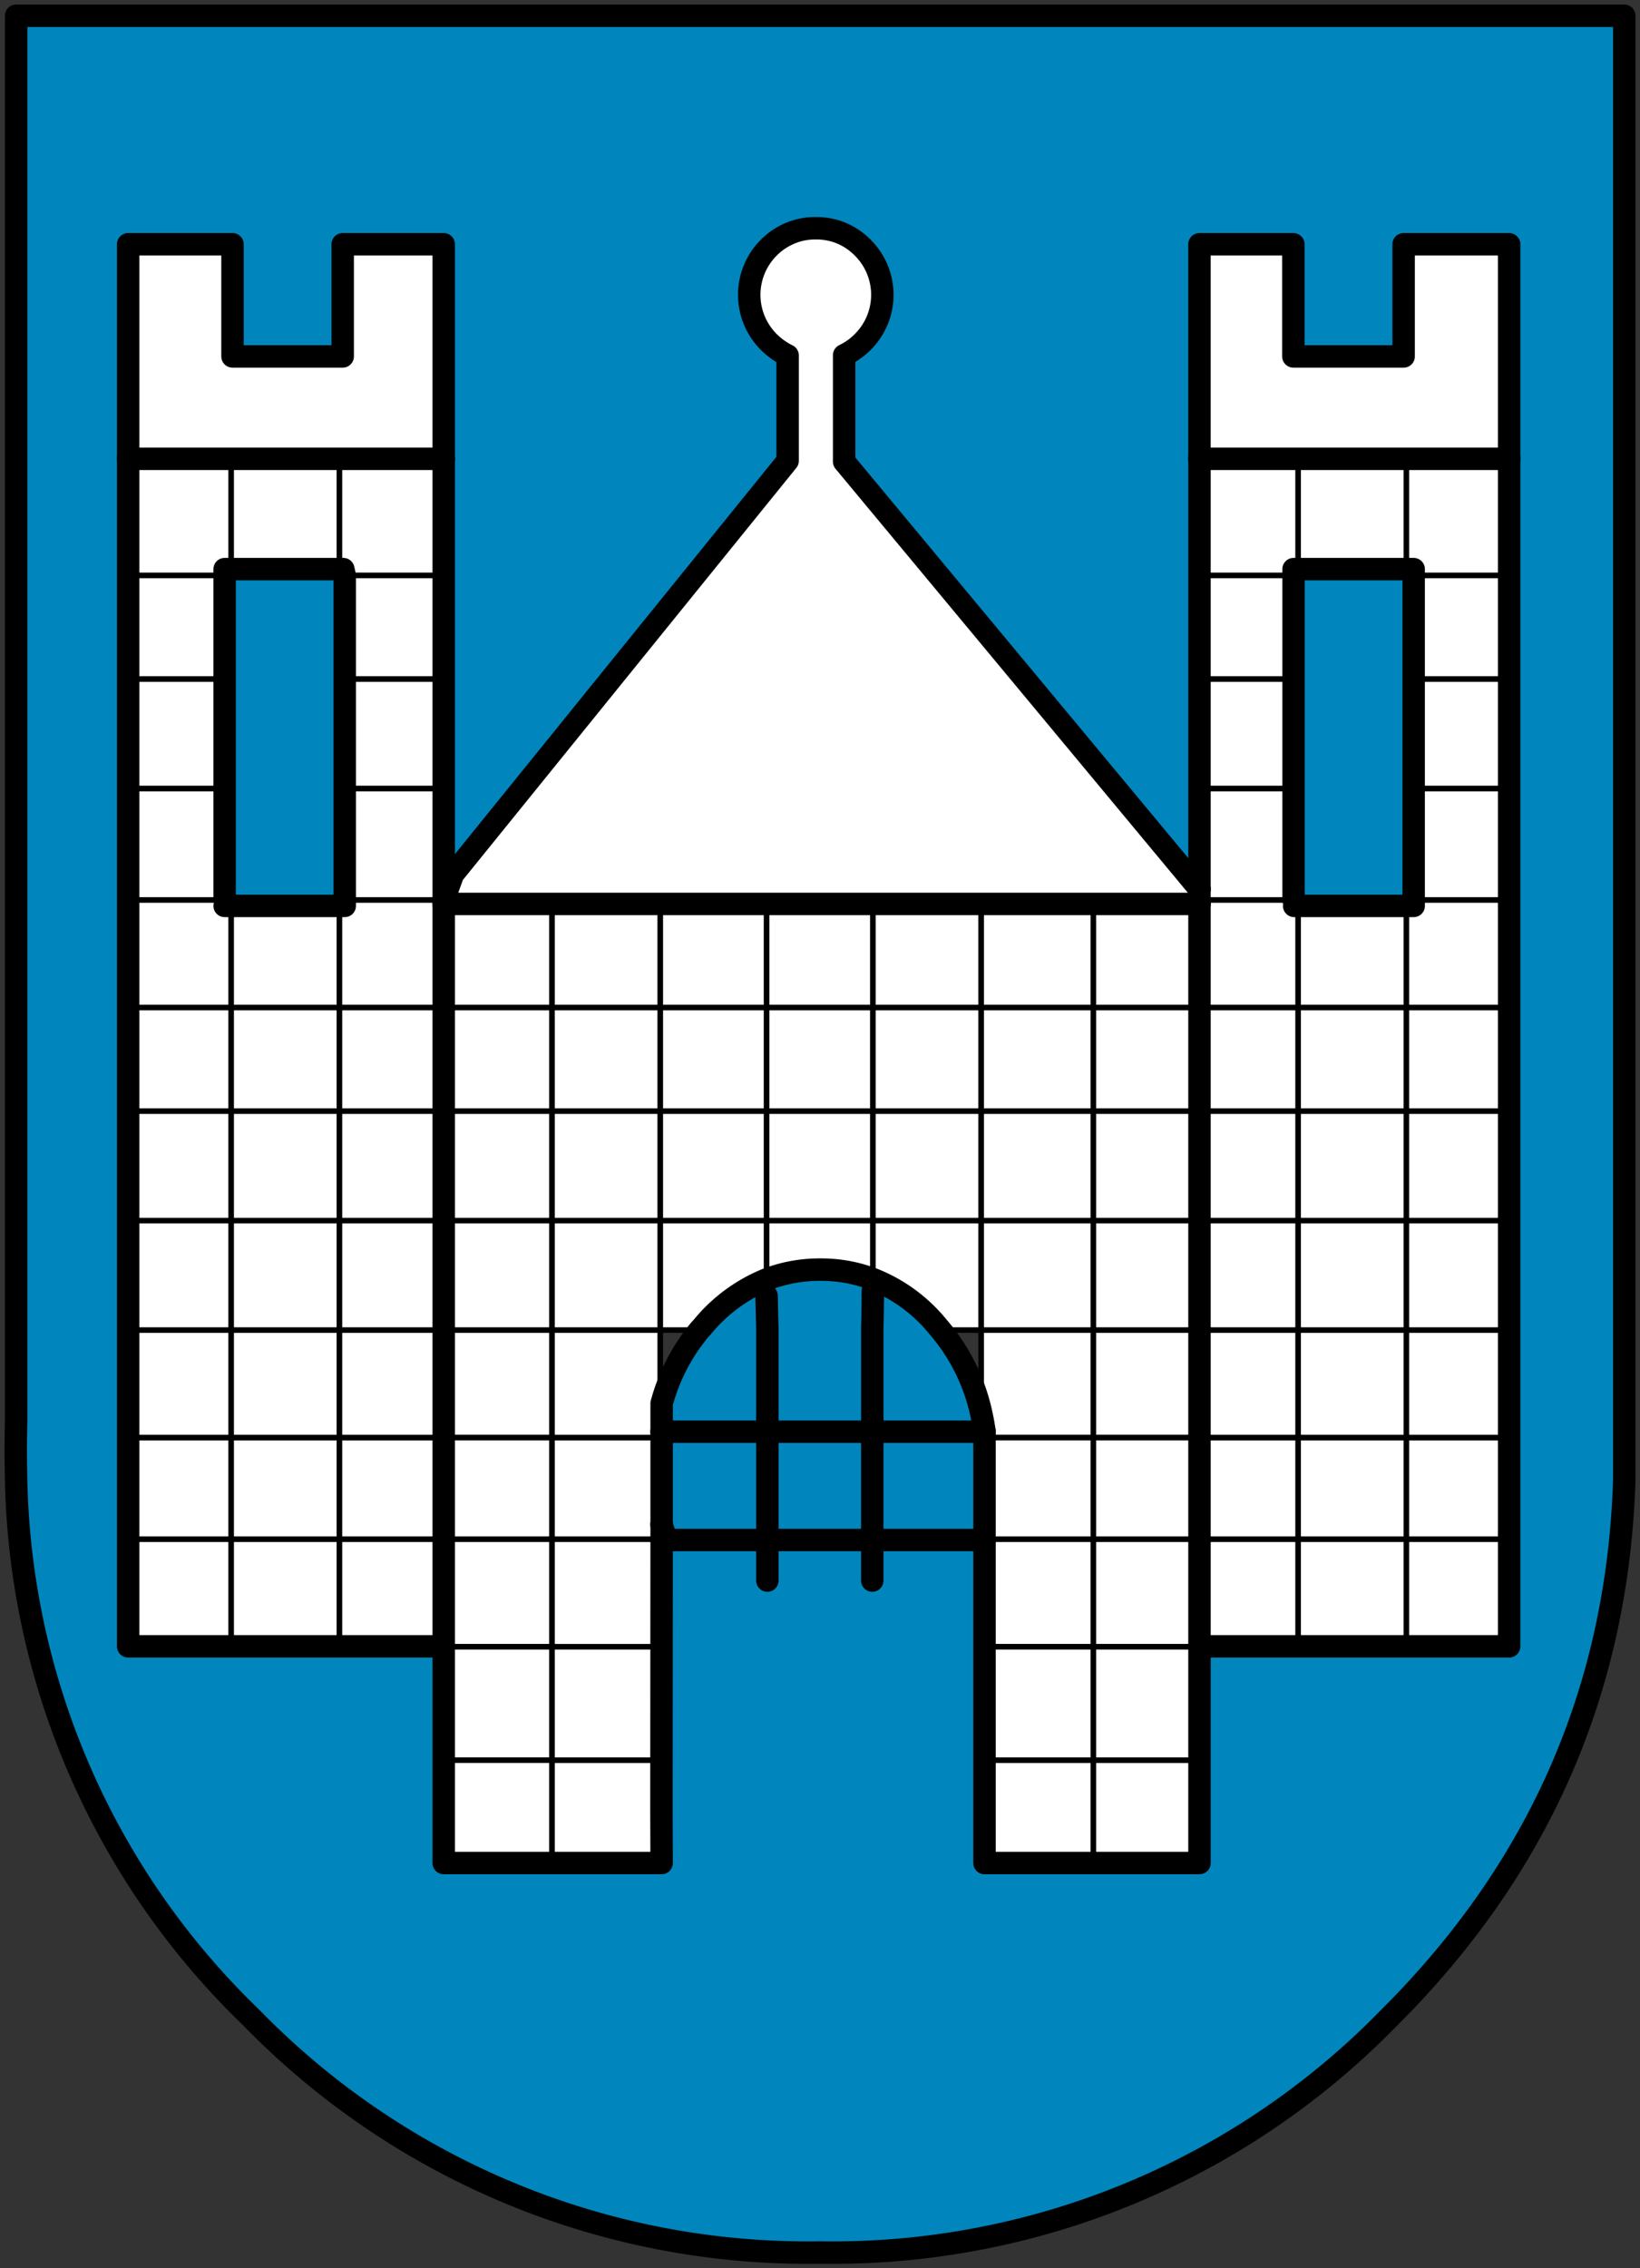 <svg xmlns="http://www.w3.org/2000/svg" xmlns:xlink="http://www.w3.org/1999/xlink" width="116.865" height="161.575" viewBox="0 0 116.865 161.575"><rect x="0" y="0" width="116.865" height="161.575" fill="#333333" stroke="none"/><defs><clipPath id="a"><rect width="116.865" height="161.575" fill="none"/></clipPath></defs><g clip-path="url(#a)"><path d="M85.908,125.382V117.3h21.505v-.03h.126V17.4h-7.52V25.39H92.164V17.4H85.475v45.94L60.151,32.881V25.306a4.784,4.784,0,0,0,1.333-.954,4.739,4.739,0,0,0,0-6.706,4.842,4.842,0,0,0-1.333-.953,4.63,4.63,0,0,0-2.018-.436,4.537,4.537,0,0,0-2.007.436,4.736,4.736,0,0,0-1.348.953,4.739,4.739,0,0,0,0,6.706,4.94,4.94,0,0,0,1.348.966v7.507L32.276,62.283l-.656,1.826V17.4h-7.2V25.39H16.568V17.4H9.133v99.877h.3v.03H31.482v8.08h.139V132.7H47.147l-.014-3.714.014-19.291h22.77v22.893h.24v.112H85.476v-7.322Zm29.835-23.933v3.83c-.011.646-.042,1.291-.081,1.924Q114.4,128.392,98.983,143.73a55.331,55.331,0,0,1-40.528,16.722A55.321,55.321,0,0,1,17.916,143.73,54.731,54.731,0,0,1,1.15,105.5V1.123H115.743Z" fill="#0086bd"/></g><path d="M85.908,32.53h-.435V17.4h6.691V25.39h7.857V17.4h7.519V32.684h-.126V32.53H85.908Z" fill="#fff"/><path d="M107.414,109.642v7.632h-7.2v-7.632Z" fill="#fff"/><rect width="7.197" height="7.239" transform="translate(100.217 102.403)" fill="#fff"/><rect width="7.197" height="7.66" transform="translate(100.217 94.744)" fill="#fff"/><rect width="7.197" height="7.797" transform="translate(100.217 86.946)" fill="#fff"/><rect width="7.197" height="7.801" transform="translate(100.217 79.146)" fill="#fff"/><rect width="7.197" height="7.379" transform="translate(100.217 71.768)" fill="#fff"/><path d="M107.414,64.108v7.66h-7.2V64.529h.52v-.421Z" fill="#fff"/><rect width="6.678" height="7.939" transform="translate(100.737 56.169)" fill="#fff"/><rect width="6.678" height="7.8" transform="translate(100.737 48.368)" fill="#fff"/><rect width="6.678" height="7.378" transform="translate(100.737 40.99)" fill="#fff"/><path d="M100.737,40.989h-.24V40.54h-.28V32.684h7.2v8.3Z" fill="#fff"/><path d="M100.5,56.168v7.94H92.221V40.989H100.5V56.168Z" fill="#0086bd"/><rect width="7.715" height="7.631" transform="translate(92.502 109.642)" fill="#fff"/><rect width="7.715" height="7.239" transform="translate(92.502 102.403)" fill="#fff"/><rect width="7.715" height="7.66" transform="translate(92.502 94.744)" fill="#fff"/><rect width="7.715" height="7.797" transform="translate(92.502 86.946)" fill="#fff"/><rect width="7.715" height="7.801" transform="translate(92.502 79.146)" fill="#fff"/><rect width="7.715" height="7.379" transform="translate(92.502 71.768)" fill="#fff"/><rect width="7.715" height="7.238" transform="translate(92.502 64.529)" fill="#fff"/><rect width="7.715" height="7.856" transform="translate(92.502 32.684)" fill="#fff"/><path d="M92.5,109.642v7.632H85.909v-7.632Z" fill="#fff"/><rect width="6.594" height="7.239" transform="translate(85.908 102.403)" fill="#fff"/><rect width="6.594" height="7.66" transform="translate(85.908 94.744)" fill="#fff"/><rect width="6.594" height="7.797" transform="translate(85.908 86.946)" fill="#fff"/><rect width="6.594" height="7.801" transform="translate(85.908 79.146)" fill="#fff"/><rect width="6.594" height="7.379" transform="translate(85.908 71.768)" fill="#fff"/><path d="M92.5,64.529v7.239H85.909v-7.66h6.312v.421Z" fill="#fff"/><path d="M92.5,32.684V40.54h-.323v.449h-6.27V32.684H92.5Z" fill="#fff"/><rect width="6.271" height="7.939" transform="translate(85.908 56.169)" fill="#fff"/><rect width="6.271" height="7.8" transform="translate(85.908 48.368)" fill="#fff"/><rect width="6.271" height="7.378" transform="translate(85.908 40.99)" fill="#fff"/><rect width="7.563" height="7.323" transform="translate(77.91 125.382)" fill="#fff"/><rect width="7.563" height="8.08" transform="translate(77.91 117.302)" fill="#fff"/><path d="M85.474,117.273v.029H77.91v-7.66h7.564Z" fill="#fff"/><rect width="7.563" height="7.239" transform="translate(77.91 102.403)" fill="#fff"/><rect width="7.563" height="7.66" transform="translate(77.91 94.744)" fill="#fff"/><rect width="7.563" height="7.797" transform="translate(77.91 86.946)" fill="#fff"/><rect width="7.563" height="7.801" transform="translate(77.91 79.146)" fill="#fff"/><rect width="7.563" height="7.379" transform="translate(77.91 71.768)" fill="#fff"/><rect width="7.563" height="7.378" transform="translate(77.91 64.389)" fill="#fff"/><g clip-path="url(#a)"><path d="M85.474,63.336v.771H31.62l.659-1.824L56.126,32.824V25.319a5.032,5.032,0,0,1-1.348-.965,4.744,4.744,0,0,1,0-6.708,4.662,4.662,0,0,1,1.348-.951,4.542,4.542,0,0,1,2.009-.435,4.618,4.618,0,0,1,2.018.435,4.789,4.789,0,0,1,1.332.951,4.739,4.739,0,0,1,0,6.708,4.789,4.789,0,0,1-1.332.951V32.88Z" fill="#fff"/></g><path d="M77.911,125.382v7.323H70.156v-7.323Z" fill="#fff"/><rect width="7.756" height="8.08" transform="translate(70.156 117.302)" fill="#fff"/><path d="M77.911,109.642v7.66H70.156v-7.66Z" fill="#fff"/><rect width="7.756" height="7.239" transform="translate(70.156 102.403)" fill="#fff"/><g clip-path="url(#a)"><path d="M77.911,94.744v7.66H70.155v-.421c-.057-.463-.142-.9-.24-1.333v-5.9h8Z" fill="#fff"/></g><rect width="7.997" height="7.797" transform="translate(69.915 86.946)" fill="#fff"/><rect width="7.997" height="7.801" transform="translate(69.915 79.146)" fill="#fff"/><rect width="7.997" height="7.379" transform="translate(69.915 71.768)" fill="#fff"/><rect width="7.997" height="7.378" transform="translate(69.915 64.389)" fill="#fff"/><rect width="7.716" height="7.239" transform="translate(62.198 102.403)" fill="#0086bd"/><g clip-path="url(#a)"><path d="M69.915,100.649v1.333H62.2v-9.06l-.014.447L62.2,92.3V91.111a11.325,11.325,0,0,1,4.628,3.382c.07.082.141.165.211.25a13.943,13.943,0,0,1,2.877,5.906" fill="#0086bd"/><path d="M69.915,86.947v7.8H67.038c-.07-.085-.141-.168-.211-.25A11.314,11.314,0,0,0,62.2,91.113V86.947Z" fill="#fff"/></g><rect width="7.716" height="7.801" transform="translate(62.198 79.146)" fill="#fff"/><rect width="7.716" height="7.379" transform="translate(62.198 71.768)" fill="#fff"/><rect width="7.716" height="7.378" transform="translate(62.198 64.389)" fill="#fff"/><g clip-path="url(#a)"><path d="M62.2,92.221v.084l-.014,1.065c-.014.463-.014.914-.027,1.374v7.239H54.68V94.744l-.057-2.439V91.139a10.5,10.5,0,0,1,3.831-.7,10.306,10.306,0,0,1,3.744.675v1.109Z" fill="#0086bd"/><path d="M62.2,86.947v4.166a10.264,10.264,0,0,0-3.744-.676,10.5,10.5,0,0,0-3.831.7V86.948H62.2Z" fill="#fff"/></g><rect width="7.575" height="7.801" transform="translate(54.624 79.146)" fill="#fff"/><rect width="7.575" height="7.379" transform="translate(54.624 71.768)" fill="#fff"/><rect width="7.575" height="7.378" transform="translate(54.624 64.389)" fill="#fff"/><rect width="7.478" height="7.239" transform="translate(54.681 102.403)" fill="#0086bd"/><g clip-path="url(#a)"><path d="M54.624,102.4v7.239h-7.14c-.127-.351-.238-.7-.338-1.053V102.4Z" fill="#0086bd"/><path d="M54.624,94.744v7.239H47.146V99.964a13.851,13.851,0,0,1,2.695-5.22c.07-.085.154-.168.225-.25a11.553,11.553,0,0,1,4.558-3.354v3.6Z" fill="#0086bd"/><path d="M54.624,86.947v4.191a11.583,11.583,0,0,0-4.558,3.355c-.07.082-.154.165-.225.25H47.048v-7.8h7.576Z" fill="#fff"/></g><rect width="7.575" height="7.801" transform="translate(47.049 79.146)" fill="#fff"/><rect width="7.575" height="7.379" transform="translate(47.049 71.768)" fill="#fff"/><rect width="7.575" height="7.378" transform="translate(47.049 64.389)" fill="#fff"/><path d="M47.133,128.989l.014,3.715H39.333v-7.321h7.716Z" fill="#fff"/><rect width="7.716" height="8.08" transform="translate(39.333 117.302)" fill="#fff"/><rect width="7.716" height="7.66" transform="translate(39.333 109.642)" fill="#fff"/><rect width="7.716" height="7.239" transform="translate(39.333 102.403)" fill="#fff"/><rect width="7.716" height="7.66" transform="translate(39.333 94.744)" fill="#fff"/><rect width="7.716" height="7.797" transform="translate(39.333 86.946)" fill="#fff"/><rect width="7.716" height="7.801" transform="translate(39.333 79.146)" fill="#fff"/><rect width="7.716" height="7.379" transform="translate(39.333 71.768)" fill="#fff"/><rect width="7.716" height="7.378" transform="translate(39.333 64.389)" fill="#fff"/><rect width="7.712" height="7.323" transform="translate(31.621 125.382)" fill="#fff"/><rect width="7.712" height="8.08" transform="translate(31.621 117.302)" fill="#fff"/><path d="M39.333,109.642v7.66H31.62v-7.66Z" fill="#fff"/><rect width="7.712" height="7.239" transform="translate(31.621 102.403)" fill="#fff"/><rect width="7.712" height="7.66" transform="translate(31.621 94.744)" fill="#fff"/><rect width="7.712" height="7.797" transform="translate(31.621 86.946)" fill="#fff"/><rect width="7.712" height="7.801" transform="translate(31.621 79.146)" fill="#fff"/><rect width="7.712" height="7.379" transform="translate(31.621 71.768)" fill="#fff"/><rect width="7.712" height="7.378" transform="translate(31.621 64.389)" fill="#fff"/><path d="M31.481,32.53H9.428v.154H9.134V17.4h7.435V25.39h7.856V17.4h7.2V32.53Z" fill="#fff"/><path d="M31.481,109.642v7.632h-7.3v-7.632Z" fill="#fff"/><rect width="7.295" height="7.239" transform="translate(24.186 102.403)" fill="#fff"/><rect width="7.295" height="7.66" transform="translate(24.186 94.744)" fill="#fff"/><rect width="7.295" height="7.797" transform="translate(24.186 86.946)" fill="#fff"/><rect width="7.295" height="7.801" transform="translate(24.186 79.146)" fill="#fff"/><rect width="7.295" height="7.379" transform="translate(24.186 71.768)" fill="#fff"/><path d="M31.481,64.108v7.66h-7.3V64.529h.379v-.421Z" fill="#fff"/><rect width="6.916" height="7.939" transform="translate(24.565 56.169)" fill="#fff"/><rect width="6.916" height="7.8" transform="translate(24.565 48.368)" fill="#fff"/><rect width="6.916" height="7.378" transform="translate(24.565 40.99)" fill="#fff"/><path d="M31.481,32.684v8.305H24.565l-.1-.449h-.281V32.684h7.3Z" fill="#fff"/><path d="M24.467,56.168v7.94H16.19V40.989h8.277V56.168Z" fill="#0086bd"/><rect width="7.716" height="7.631" transform="translate(16.47 109.642)" fill="#fff"/><rect width="7.716" height="7.239" transform="translate(16.47 102.403)" fill="#fff"/><rect width="7.716" height="7.66" transform="translate(16.47 94.744)" fill="#fff"/><rect width="7.716" height="7.797" transform="translate(16.47 86.946)" fill="#fff"/><rect width="7.716" height="7.801" transform="translate(16.47 79.146)" fill="#fff"/><rect width="7.716" height="7.379" transform="translate(16.47 71.768)" fill="#fff"/><rect width="7.716" height="7.238" transform="translate(16.47 64.529)" fill="#fff"/><rect width="7.716" height="7.856" transform="translate(16.47 32.684)" fill="#fff"/><path d="M16.47,109.642v7.632H9.428v-7.632Z" fill="#fff"/><rect width="7.042" height="7.239" transform="translate(9.428 102.403)" fill="#fff"/><rect width="7.042" height="7.66" transform="translate(9.428 94.744)" fill="#fff"/><rect width="7.042" height="7.797" transform="translate(9.428 86.946)" fill="#fff"/><rect width="7.042" height="7.801" transform="translate(9.428 79.146)" fill="#fff"/><rect width="7.042" height="7.379" transform="translate(9.428 71.768)" fill="#fff"/><path d="M16.189,64.529h.281v7.239H9.428v-7.66h6.761Z" fill="#fff"/><path d="M16.47,32.684V40.54h-.463v.449H9.428V32.684H16.47Z" fill="#fff"/><rect width="6.579" height="7.939" transform="translate(9.428 56.169)" fill="#fff"/><rect width="6.579" height="7.8" transform="translate(9.428 48.368)" fill="#fff"/><rect width="6.579" height="7.378" transform="translate(9.428 40.99)" fill="#fff"/><path d="M54.624,102.4H62.2" fill="none" stroke="#000" stroke-linecap="round" stroke-linejoin="round" stroke-width="0.4"/><line x1="7.996" transform="translate(69.915 79.147)" fill="none" stroke="#000" stroke-linecap="round" stroke-linejoin="round" stroke-width="0.4"/><path d="M107.414,40.989V32.53H100.5" fill="none" stroke="#000" stroke-linecap="round" stroke-linejoin="round" stroke-width="0.4"/><line y2="0.154" transform="translate(100.497 32.53)" fill="none" stroke="#000" stroke-linecap="round" stroke-linejoin="round" stroke-width="0.4"/><line x1="7.996" transform="translate(69.915 64.108)" fill="none" stroke="#000" stroke-linecap="round" stroke-linejoin="round" stroke-width="0.4"/><line y2="0.449" transform="translate(100.497 40.54)" fill="none" stroke="#000" stroke-linecap="round" stroke-linejoin="round" stroke-width="0.4"/><line x2="7.995" transform="translate(69.915 86.947)" fill="none" stroke="#000" stroke-linecap="round" stroke-linejoin="round" stroke-width="0.4"/><path d="M107.414,40.989H100.5" fill="none" stroke="#000" stroke-linecap="round" stroke-linejoin="round" stroke-width="0.4"/><line y2="7.856" transform="translate(100.217 32.684)" fill="none" stroke="#000" stroke-linecap="round" stroke-linejoin="round" stroke-width="0.4"/><path d="M107.414,48.368H100.5" fill="none" stroke="#000" stroke-linecap="round" stroke-linejoin="round" stroke-width="0.4"/><path d="M107.414,56.168H100.5" fill="none" stroke="#000" stroke-linecap="round" stroke-linejoin="round" stroke-width="0.4"/><line y2="7.801" transform="translate(100.497 48.368)" fill="none" stroke="#000" stroke-linecap="round" stroke-linejoin="round" stroke-width="0.4"/><line y1="7.8" transform="translate(107.414 48.368)" fill="none" stroke="#000" stroke-linecap="round" stroke-linejoin="round" stroke-width="0.4"/><line y2="7.379" transform="translate(100.497 40.989)" fill="none" stroke="#000" stroke-linecap="round" stroke-linejoin="round" stroke-width="0.4"/><line y1="7.378" transform="translate(107.414 40.99)" fill="none" stroke="#000" stroke-linecap="round" stroke-linejoin="round" stroke-width="0.4"/><line y2="0.154" transform="translate(92.221 32.53)" fill="none" stroke="#000" stroke-linecap="round" stroke-linejoin="round" stroke-width="0.4"/><line y2="0.449" transform="translate(92.221 40.54)" fill="none" stroke="#000" stroke-linecap="round" stroke-linejoin="round" stroke-width="0.4"/><path d="M92.221,40.989H85.908" fill="none" stroke="#000" stroke-linecap="round" stroke-linejoin="round" stroke-width="0.4"/><line y2="7.856" transform="translate(92.502 32.684)" fill="none" stroke="#000" stroke-linecap="round" stroke-linejoin="round" stroke-width="0.4"/><line x1="0.435" transform="translate(85.473 32.53)" fill="none" stroke="#000" stroke-linecap="round" stroke-linejoin="round" stroke-width="0.4"/><path d="M85.908,40.989V32.53" fill="none" stroke="#000" stroke-linecap="round" stroke-linejoin="round" stroke-width="0.4"/><line x1="0.435" transform="translate(85.473 40.989)" fill="none" stroke="#000" stroke-linecap="round" stroke-linejoin="round" stroke-width="0.4"/><line y1="7.801" transform="translate(85.908 79.146)" fill="none" stroke="#000" stroke-linecap="round" stroke-linejoin="round" stroke-width="0.4"/><line x2="0.435" transform="translate(85.474 48.368)" fill="none" stroke="#000" stroke-linecap="round" stroke-linejoin="round" stroke-width="0.4"/><line x1="0.435" transform="translate(85.473 56.168)" fill="none" stroke="#000" stroke-linecap="round" stroke-linejoin="round" stroke-width="0.4"/><line y2="7.801" transform="translate(85.908 48.368)" fill="none" stroke="#000" stroke-linecap="round" stroke-linejoin="round" stroke-width="0.4"/><path d="M92.221,48.368H85.908" fill="none" stroke="#000" stroke-linecap="round" stroke-linejoin="round" stroke-width="0.4"/><path d="M92.221,56.168H85.908" fill="none" stroke="#000" stroke-linecap="round" stroke-linejoin="round" stroke-width="0.4"/><line y1="7.8" transform="translate(92.221 48.368)" fill="none" stroke="#000" stroke-linecap="round" stroke-linejoin="round" stroke-width="0.4"/><line x1="6.313" transform="translate(85.908 32.53)" fill="none" stroke="#000" stroke-linecap="round" stroke-linejoin="round" stroke-width="0.4"/><line y1="7.378" transform="translate(85.908 40.99)" fill="none" stroke="#000" stroke-linecap="round" stroke-linejoin="round" stroke-width="0.4"/><line y2="7.379" transform="translate(92.221 40.989)" fill="none" stroke="#000" stroke-linecap="round" stroke-linejoin="round" stroke-width="0.4"/><path d="M85.908,64.108h6.313" fill="none" stroke="#000" stroke-linecap="round" stroke-linejoin="round" stroke-width="0.4"/><line y2="0.421" transform="translate(92.221 64.108)" fill="none" stroke="#000" stroke-linecap="round" stroke-linejoin="round" stroke-width="0.4"/><path d="M77.911,64.108v7.66" fill="none" stroke="#000" stroke-linecap="round" stroke-linejoin="round" stroke-width="0.4"/><path d="M69.915,102.4H77.91" fill="none" stroke="#000" stroke-linecap="round" stroke-linejoin="round" stroke-width="0.4"/><path d="M85.908,64.108h-8" fill="none" stroke="#000" stroke-linecap="round" stroke-linejoin="round" stroke-width="0.4"/><line y1="7.801" transform="translate(62.199 79.146)" fill="none" stroke="#000" stroke-linecap="round" stroke-linejoin="round" stroke-width="0.4"/><path d="M77.911,71.768h8" fill="none" stroke="#000" stroke-linecap="round" stroke-linejoin="round" stroke-width="0.4"/><path d="M69.915,94.744V102.4" fill="none" stroke="#000" stroke-linecap="round" stroke-linejoin="round" stroke-width="0.4"/><path d="M85.908,79.147h-8" fill="none" stroke="#000" stroke-linecap="round" stroke-linejoin="round" stroke-width="0.4"/><line y1="7.379" transform="translate(77.911 71.768)" fill="none" stroke="#000" stroke-linecap="round" stroke-linejoin="round" stroke-width="0.4"/><line y2="7.379" transform="translate(85.908 71.768)" fill="none" stroke="#000" stroke-linecap="round" stroke-linejoin="round" stroke-width="0.4"/><line y2="7.379" transform="translate(92.502 71.768)" fill="none" stroke="#000" stroke-linecap="round" stroke-linejoin="round" stroke-width="0.4"/><line y2="7.239" transform="translate(92.502 64.529)" fill="none" stroke="#000" stroke-linecap="round" stroke-linejoin="round" stroke-width="0.4"/><line x1="6.593" transform="translate(85.909 79.147)" fill="none" stroke="#000" stroke-linecap="round" stroke-linejoin="round" stroke-width="0.4"/><line x1="6.593" transform="translate(85.909 71.768)" fill="none" stroke="#000" stroke-linecap="round" stroke-linejoin="round" stroke-width="0.4"/><line y1="7.66" transform="translate(85.908 64.108)" fill="none" stroke="#000" stroke-linecap="round" stroke-linejoin="round" stroke-width="0.4"/><line y2="0.421" transform="translate(100.497 64.108)" fill="none" stroke="#000" stroke-linecap="round" stroke-linejoin="round" stroke-width="0.4"/><path d="M107.414,64.108H100.5" fill="none" stroke="#000" stroke-linecap="round" stroke-linejoin="round" stroke-width="0.4"/><line y2="7.379" transform="translate(100.217 71.768)" fill="none" stroke="#000" stroke-linecap="round" stroke-linejoin="round" stroke-width="0.4"/><line x1="7.197" transform="translate(100.217 71.768)" fill="none" stroke="#000" stroke-linecap="round" stroke-linejoin="round" stroke-width="0.4"/><line x1="7.197" transform="translate(100.217 79.147)" fill="none" stroke="#000" stroke-linecap="round" stroke-linejoin="round" stroke-width="0.4"/><line y1="7.379" transform="translate(107.414 71.768)" fill="none" stroke="#000" stroke-linecap="round" stroke-linejoin="round" stroke-width="0.4"/><line y2="7.239" transform="translate(100.217 64.529)" fill="none" stroke="#000" stroke-linecap="round" stroke-linejoin="round" stroke-width="0.4"/><line y1="7.66" transform="translate(107.414 64.108)" fill="none" stroke="#000" stroke-linecap="round" stroke-linejoin="round" stroke-width="0.4"/><line x1="7.715" transform="translate(92.502 79.147)" fill="none" stroke="#000" stroke-linecap="round" stroke-linejoin="round" stroke-width="0.4"/><line x1="7.715" transform="translate(92.502 71.768)" fill="none" stroke="#000" stroke-linecap="round" stroke-linejoin="round" stroke-width="0.4"/><line x1="8.276" transform="translate(92.221 32.53)" fill="none" stroke="#000" stroke-linecap="round" stroke-linejoin="round" stroke-width="0.4"/><line y1="7.939" transform="translate(107.414 56.169)" fill="none" stroke="#000" stroke-linecap="round" stroke-linejoin="round" stroke-width="0.4"/><line y1="7.939" transform="translate(92.221 56.169)" fill="none" stroke="#000" stroke-linecap="round" stroke-linejoin="round" stroke-width="0.4"/><line y2="7.94" transform="translate(100.497 56.168)" fill="none" stroke="#000" stroke-linecap="round" stroke-linejoin="round" stroke-width="0.4"/><line y2="7.94" transform="translate(85.908 56.168)" fill="none" stroke="#000" stroke-linecap="round" stroke-linejoin="round" stroke-width="0.4"/><line x1="8.276" transform="translate(92.221 64.108)" fill="none" stroke="#000" stroke-linecap="round" stroke-linejoin="round" stroke-width="0.4"/><line x1="8.276" transform="translate(92.221 40.989)" fill="none" stroke="#000" stroke-linecap="round" stroke-linejoin="round" stroke-width="0.4"/><line y1="3.365" transform="translate(85.908 29.165)" fill="none" stroke="#000" stroke-linecap="round" stroke-linejoin="round" stroke-width="0.4"/><path d="M39.333,109.642H31.48" fill="none" stroke="#000" stroke-linecap="round" stroke-linejoin="round" stroke-width="0.4"/><line y2="7.797" transform="translate(31.48 86.947)" fill="none" stroke="#000" stroke-linecap="round" stroke-linejoin="round" stroke-width="0.4"/><line y1="7.856" transform="translate(24.186 32.684)" fill="none" stroke="#000" stroke-linecap="round" stroke-linejoin="round" stroke-width="0.4"/><line y2="7.801" transform="translate(31.48 79.147)" fill="none" stroke="#000" stroke-linecap="round" stroke-linejoin="round" stroke-width="0.4"/><path d="M31.48,102.4h7.853" fill="none" stroke="#000" stroke-linecap="round" stroke-linejoin="round" stroke-width="0.4"/><line y1="7.801" transform="translate(47.049 79.146)" fill="none" stroke="#000" stroke-linecap="round" stroke-linejoin="round" stroke-width="0.4"/><line y1="0.449" transform="translate(24.466 40.54)" fill="none" stroke="#000" stroke-linecap="round" stroke-linejoin="round" stroke-width="0.4"/><path d="M31.48,40.989H24.466" fill="none" stroke="#000" stroke-linecap="round" stroke-linejoin="round" stroke-width="0.4"/><line y1="0.154" transform="translate(24.466 32.53)" fill="none" stroke="#000" stroke-linecap="round" stroke-linejoin="round" stroke-width="0.4"/><line y2="0.154" transform="translate(16.189 32.53)" fill="none" stroke="#000" stroke-linecap="round" stroke-linejoin="round" stroke-width="0.4"/><path d="M16.189,32.53H9.428v8.459" fill="none" stroke="#000" stroke-linecap="round" stroke-linejoin="round" stroke-width="0.4"/><path d="M16.189,40.989H9.428" fill="none" stroke="#000" stroke-linecap="round" stroke-linejoin="round" stroke-width="0.4"/><line y2="0.449" transform="translate(16.189 40.54)" fill="none" stroke="#000" stroke-linecap="round" stroke-linejoin="round" stroke-width="0.4"/><line y2="7.856" transform="translate(16.47 32.684)" fill="none" stroke="#000" stroke-linecap="round" stroke-linejoin="round" stroke-width="0.4"/><line y2="7.801" transform="translate(9.428 48.368)" fill="none" stroke="#000" stroke-linecap="round" stroke-linejoin="round" stroke-width="0.4"/><path d="M16.189,56.168H9.428" fill="none" stroke="#000" stroke-linecap="round" stroke-linejoin="round" stroke-width="0.4"/><path d="M9.428,48.368h6.761" fill="none" stroke="#000" stroke-linecap="round" stroke-linejoin="round" stroke-width="0.4"/><line y2="7.801" transform="translate(16.189 48.368)" fill="none" stroke="#000" stroke-linecap="round" stroke-linejoin="round" stroke-width="0.4"/><path d="M31.48,56.168H24.466" fill="none" stroke="#000" stroke-linecap="round" stroke-linejoin="round" stroke-width="0.4"/><path d="M24.466,48.368H31.48" fill="none" stroke="#000" stroke-linecap="round" stroke-linejoin="round" stroke-width="0.4"/><line y2="7.801" transform="translate(24.466 48.368)" fill="none" stroke="#000" stroke-linecap="round" stroke-linejoin="round" stroke-width="0.4"/><line x1="8.277" transform="translate(16.189 32.53)" fill="none" stroke="#000" stroke-linecap="round" stroke-linejoin="round" stroke-width="0.4"/><line y2="7.379" transform="translate(9.428 40.989)" fill="none" stroke="#000" stroke-linecap="round" stroke-linejoin="round" stroke-width="0.4"/><line y2="7.379" transform="translate(24.466 40.989)" fill="none" stroke="#000" stroke-linecap="round" stroke-linejoin="round" stroke-width="0.4"/><line x2="8.277" transform="translate(16.189 40.989)" fill="none" stroke="#000" stroke-linecap="round" stroke-linejoin="round" stroke-width="0.4"/><line y1="7.378" transform="translate(16.189 40.99)" fill="none" stroke="#000" stroke-linecap="round" stroke-linejoin="round" stroke-width="0.4"/><path d="M31.48,64.108H24.466" fill="none" stroke="#000" stroke-linecap="round" stroke-linejoin="round" stroke-width="0.4"/><line y1="0.421" transform="translate(24.466 64.108)" fill="none" stroke="#000" stroke-linecap="round" stroke-linejoin="round" stroke-width="0.4"/><line y2="0.421" transform="translate(16.189 64.108)" fill="none" stroke="#000" stroke-linecap="round" stroke-linejoin="round" stroke-width="0.4"/><path d="M9.428,64.108h6.761" fill="none" stroke="#000" stroke-linecap="round" stroke-linejoin="round" stroke-width="0.4"/><line y2="7.379" transform="translate(16.47 71.768)" fill="none" stroke="#000" stroke-linecap="round" stroke-linejoin="round" stroke-width="0.4"/><line x2="7.042" transform="translate(9.428 71.768)" fill="none" stroke="#000" stroke-linecap="round" stroke-linejoin="round" stroke-width="0.4"/><line x1="7.042" transform="translate(9.428 79.147)" fill="none" stroke="#000" stroke-linecap="round" stroke-linejoin="round" stroke-width="0.4"/><line y2="7.379" transform="translate(9.428 71.768)" fill="none" stroke="#000" stroke-linecap="round" stroke-linejoin="round" stroke-width="0.4"/><line y1="7.379" transform="translate(24.186 71.768)" fill="none" stroke="#000" stroke-linecap="round" stroke-linejoin="round" stroke-width="0.4"/><line y1="7.239" transform="translate(24.186 64.529)" fill="none" stroke="#000" stroke-linecap="round" stroke-linejoin="round" stroke-width="0.4"/><line x1="7.716" transform="translate(16.47 71.768)" fill="none" stroke="#000" stroke-linecap="round" stroke-linejoin="round" stroke-width="0.4"/><line x1="7.716" transform="translate(16.47 79.147)" fill="none" stroke="#000" stroke-linecap="round" stroke-linejoin="round" stroke-width="0.4"/><line y2="7.239" transform="translate(16.47 64.529)" fill="none" stroke="#000" stroke-linecap="round" stroke-linejoin="round" stroke-width="0.4"/><line y2="7.66" transform="translate(9.428 64.108)" fill="none" stroke="#000" stroke-linecap="round" stroke-linejoin="round" stroke-width="0.4"/><line x1="8.277" transform="translate(16.189 64.108)" fill="none" stroke="#000" stroke-linecap="round" stroke-linejoin="round" stroke-width="0.4"/><line y2="7.94" transform="translate(9.428 56.168)" fill="none" stroke="#000" stroke-linecap="round" stroke-linejoin="round" stroke-width="0.4"/><line y1="7.939" transform="translate(24.466 56.169)" fill="none" stroke="#000" stroke-linecap="round" stroke-linejoin="round" stroke-width="0.4"/><line y1="7.939" transform="translate(16.189 56.169)" fill="none" stroke="#000" stroke-linecap="round" stroke-linejoin="round" stroke-width="0.4"/><line x1="0.14" transform="translate(31.48 32.53)" fill="none" stroke="#000" stroke-linecap="round" stroke-linejoin="round" stroke-width="0.4"/><path d="M31.48,32.53v8.459" fill="none" stroke="#000" stroke-linecap="round" stroke-linejoin="round" stroke-width="0.4"/><line x1="0.14" transform="translate(31.48 40.989)" fill="none" stroke="#000" stroke-linecap="round" stroke-linejoin="round" stroke-width="0.4"/><path d="M39.333,117.3H31.48" fill="none" stroke="#000" stroke-linecap="round" stroke-linejoin="round" stroke-width="0.4"/><line x2="0.14" transform="translate(31.48 48.368)" fill="none" stroke="#000" stroke-linecap="round" stroke-linejoin="round" stroke-width="0.4"/><line x1="0.14" transform="translate(31.48 56.168)" fill="none" stroke="#000" stroke-linecap="round" stroke-linejoin="round" stroke-width="0.4"/><line y2="7.801" transform="translate(31.48 48.368)" fill="none" stroke="#000" stroke-linecap="round" stroke-linejoin="round" stroke-width="0.4"/><line y2="7.379" transform="translate(31.48 40.989)" fill="none" stroke="#000" stroke-linecap="round" stroke-linejoin="round" stroke-width="0.4"/><path d="M47.049,71.768v-7.66" fill="none" stroke="#000" stroke-linecap="round" stroke-linejoin="round" stroke-width="0.4"/><path d="M39.333,71.768v-7.66" fill="none" stroke="#000" stroke-linecap="round" stroke-linejoin="round" stroke-width="0.4"/><path d="M39.333,64.108H31.48" fill="none" stroke="#000" stroke-linecap="round" stroke-linejoin="round" stroke-width="0.4"/><line x2="0.084" y2="3.606" transform="translate(47.049 125.382)" fill="none" stroke="#000" stroke-linecap="round" stroke-linejoin="round" stroke-width="0.4"/><path d="M31.48,71.768h7.853" fill="none" stroke="#000" stroke-linecap="round" stroke-linejoin="round" stroke-width="0.4"/><line y2="7.323" transform="translate(39.333 125.382)" fill="none" stroke="#000" stroke-linecap="round" stroke-linejoin="round" stroke-width="0.4"/><path d="M39.333,79.147H31.48" fill="none" stroke="#000" stroke-linecap="round" stroke-linejoin="round" stroke-width="0.4"/><line y1="7.379" transform="translate(31.48 71.768)" fill="none" stroke="#000" stroke-linecap="round" stroke-linejoin="round" stroke-width="0.4"/><line y2="7.379" transform="translate(39.333 71.768)" fill="none" stroke="#000" stroke-linecap="round" stroke-linejoin="round" stroke-width="0.4"/><line y1="7.379" transform="translate(47.049 71.768)" fill="none" stroke="#000" stroke-linecap="round" stroke-linejoin="round" stroke-width="0.4"/><line y2="7.66" transform="translate(31.48 64.108)" fill="none" stroke="#000" stroke-linecap="round" stroke-linejoin="round" stroke-width="0.4"/><line x1="7.716" transform="translate(39.333 79.147)" fill="none" stroke="#000" stroke-linecap="round" stroke-linejoin="round" stroke-width="0.4"/><line x2="7.716" transform="translate(39.333 64.108)" fill="none" stroke="#000" stroke-linecap="round" stroke-linejoin="round" stroke-width="0.4"/><line x1="7.716" transform="translate(39.333 71.768)" fill="none" stroke="#000" stroke-linecap="round" stroke-linejoin="round" stroke-width="0.4"/><path d="M69.915,71.768v-7.66" fill="none" stroke="#000" stroke-linecap="round" stroke-linejoin="round" stroke-width="0.4"/><path d="M54.624,64.108v7.66" fill="none" stroke="#000" stroke-linecap="round" stroke-linejoin="round" stroke-width="0.4"/><path d="M62.2,71.768v-7.66" fill="none" stroke="#000" stroke-linecap="round" stroke-linejoin="round" stroke-width="0.4"/><line x1="7.575" transform="translate(54.624 64.108)" fill="none" stroke="#000" stroke-linecap="round" stroke-linejoin="round" stroke-width="0.4"/><line x2="7.575" transform="translate(54.624 71.768)" fill="none" stroke="#000" stroke-linecap="round" stroke-linejoin="round" stroke-width="0.4"/><line x1="7.575" transform="translate(54.624 79.147)" fill="none" stroke="#000" stroke-linecap="round" stroke-linejoin="round" stroke-width="0.4"/><line y1="7.379" transform="translate(54.624 71.768)" fill="none" stroke="#000" stroke-linecap="round" stroke-linejoin="round" stroke-width="0.4"/><line y2="7.379" transform="translate(62.199 71.768)" fill="none" stroke="#000" stroke-linecap="round" stroke-linejoin="round" stroke-width="0.4"/><line y1="7.379" transform="translate(69.915 71.768)" fill="none" stroke="#000" stroke-linecap="round" stroke-linejoin="round" stroke-width="0.4"/><line x1="7.716" transform="translate(62.199 79.147)" fill="none" stroke="#000" stroke-linecap="round" stroke-linejoin="round" stroke-width="0.4"/><line x2="7.716" transform="translate(62.199 64.108)" fill="none" stroke="#000" stroke-linecap="round" stroke-linejoin="round" stroke-width="0.4"/><line x1="7.716" transform="translate(62.199 71.768)" fill="none" stroke="#000" stroke-linecap="round" stroke-linejoin="round" stroke-width="0.4"/><line y2="7.94" transform="translate(31.48 56.168)" fill="none" stroke="#000" stroke-linecap="round" stroke-linejoin="round" stroke-width="0.4"/><line x1="7.575" transform="translate(47.049 71.768)" fill="none" stroke="#000" stroke-linecap="round" stroke-linejoin="round" stroke-width="0.4"/><line x1="7.575" transform="translate(47.049 79.147)" fill="none" stroke="#000" stroke-linecap="round" stroke-linejoin="round" stroke-width="0.4"/><line x1="7.575" transform="translate(47.049 64.108)" fill="none" stroke="#000" stroke-linecap="round" stroke-linejoin="round" stroke-width="0.4"/><line x1="7.295" transform="translate(24.185 71.768)" fill="none" stroke="#000" stroke-linecap="round" stroke-linejoin="round" stroke-width="0.4"/><line x1="7.295" transform="translate(24.185 79.147)" fill="none" stroke="#000" stroke-linecap="round" stroke-linejoin="round" stroke-width="0.4"/><line y1="5.176" transform="translate(31.48 27.354)" fill="none" stroke="#000" stroke-linecap="round" stroke-linejoin="round" stroke-width="0.4"/><line x1="7.014" transform="translate(24.466 32.53)" fill="none" stroke="#000" stroke-linecap="round" stroke-linejoin="round" stroke-width="0.4"/><line x2="2.877" transform="translate(67.038 94.744)" fill="none" stroke="#000" stroke-linecap="round" stroke-linejoin="round" stroke-width="0.4"/><line x2="7.042" transform="translate(9.428 86.947)" fill="none" stroke="#000" stroke-linecap="round" stroke-linejoin="round" stroke-width="0.4"/><line y1="7.798" transform="translate(69.915 86.946)" fill="none" stroke="#000" stroke-linecap="round" stroke-linejoin="round" stroke-width="0.4"/><path d="M62.2,91.926V86.947" fill="none" stroke="#000" stroke-linecap="round" stroke-linejoin="round" stroke-width="0.4"/><line y2="7.797" transform="translate(9.428 86.947)" fill="none" stroke="#000" stroke-linecap="round" stroke-linejoin="round" stroke-width="0.4"/><path d="M54.624,94.744v-7.8" fill="none" stroke="#000" stroke-linecap="round" stroke-linejoin="round" stroke-width="0.4"/><line y2="7.239" transform="translate(16.47 102.403)" fill="none" stroke="#000" stroke-linecap="round" stroke-linejoin="round" stroke-width="0.4"/><line x1="0.057" transform="translate(54.624 94.744)" fill="none" stroke="#000" stroke-linecap="round" stroke-linejoin="round" stroke-width="0.4"/><line x2="7.042" transform="translate(9.428 102.403)" fill="none" stroke="#000" stroke-linecap="round" stroke-linejoin="round" stroke-width="0.4"/><line y2="1.822" transform="translate(62.199 92.922)" fill="none" stroke="#000" stroke-linecap="round" stroke-linejoin="round" stroke-width="0.4"/><line x1="0.041" transform="translate(62.158 94.744)" fill="none" stroke="#000" stroke-linecap="round" stroke-linejoin="round" stroke-width="0.4"/><line y1="0.084" transform="translate(62.199 92.22)" fill="none" stroke="#000" stroke-linecap="round" stroke-linejoin="round" stroke-width="0.4"/><line x2="7.575" transform="translate(54.624 86.947)" fill="none" stroke="#000" stroke-linecap="round" stroke-linejoin="round" stroke-width="0.4"/><path d="M62.2,102.4V94.744" fill="none" stroke="#000" stroke-linecap="round" stroke-linejoin="round" stroke-width="0.4"/><line x1="7.996" transform="translate(69.915 71.768)" fill="none" stroke="#000" stroke-linecap="round" stroke-linejoin="round" stroke-width="0.4"/><line y2="7.801" transform="translate(77.911 79.147)" fill="none" stroke="#000" stroke-linecap="round" stroke-linejoin="round" stroke-width="0.4"/><line x1="7.996" transform="translate(69.915 94.744)" fill="none" stroke="#000" stroke-linecap="round" stroke-linejoin="round" stroke-width="0.4"/><path d="M54.624,94.744V102.4" fill="none" stroke="#000" stroke-linecap="round" stroke-linejoin="round" stroke-width="0.4"/><line x2="7.716" transform="translate(16.47 86.947)" fill="none" stroke="#000" stroke-linecap="round" stroke-linejoin="round" stroke-width="0.4"/><line x1="7.716" transform="translate(16.47 94.744)" fill="none" stroke="#000" stroke-linecap="round" stroke-linejoin="round" stroke-width="0.4"/><line y1="7.659" transform="translate(24.186 94.744)" fill="none" stroke="#000" stroke-linecap="round" stroke-linejoin="round" stroke-width="0.4"/><path d="M62.2,109.642H54.624" fill="none" stroke="#000" stroke-linecap="round" stroke-linejoin="round" stroke-width="0.4"/><line y2="7.801" transform="translate(69.915 79.147)" fill="none" stroke="#000" stroke-linecap="round" stroke-linejoin="round" stroke-width="0.4"/><line y2="7.801" transform="translate(16.47 79.147)" fill="none" stroke="#000" stroke-linecap="round" stroke-linejoin="round" stroke-width="0.4"/><line y2="7.801" transform="translate(100.217 79.147)" fill="none" stroke="#000" stroke-linecap="round" stroke-linejoin="round" stroke-width="0.4"/><line y2="7.239" transform="translate(62.199 102.403)" fill="none" stroke="#000" stroke-linecap="round" stroke-linejoin="round" stroke-width="0.4"/><line y1="7.239" transform="translate(54.624 102.403)" fill="none" stroke="#000" stroke-linecap="round" stroke-linejoin="round" stroke-width="0.4"/><line y1="7.801" transform="translate(107.414 79.146)" fill="none" stroke="#000" stroke-linecap="round" stroke-linejoin="round" stroke-width="0.4"/><line x2="7.716" transform="translate(16.47 102.403)" fill="none" stroke="#000" stroke-linecap="round" stroke-linejoin="round" stroke-width="0.4"/><line x1="7.716" transform="translate(16.47 109.642)" fill="none" stroke="#000" stroke-linecap="round" stroke-linejoin="round" stroke-width="0.4"/><path d="M77.911,109.642h-8" fill="none" stroke="#000" stroke-linecap="round" stroke-linejoin="round" stroke-width="0.4"/><line y2="7.659" transform="translate(16.47 94.744)" fill="none" stroke="#000" stroke-linecap="round" stroke-linejoin="round" stroke-width="0.4"/><path d="M69.915,109.642v7.66" fill="none" stroke="#000" stroke-linecap="round" stroke-linejoin="round" stroke-width="0.4"/><line y1="7.239" transform="translate(69.915 102.403)" fill="none" stroke="#000" stroke-linecap="round" stroke-linejoin="round" stroke-width="0.4"/><line x1="7.716" transform="translate(62.199 102.403)" fill="none" stroke="#000" stroke-linecap="round" stroke-linejoin="round" stroke-width="0.4"/><line x1="7.716" transform="translate(62.199 109.642)" fill="none" stroke="#000" stroke-linecap="round" stroke-linejoin="round" stroke-width="0.4"/><line x1="7.716" transform="translate(62.199 86.947)" fill="none" stroke="#000" stroke-linecap="round" stroke-linejoin="round" stroke-width="0.4"/><line x1="2.793" transform="translate(47.049 94.744)" fill="none" stroke="#000" stroke-linecap="round" stroke-linejoin="round" stroke-width="0.4"/><line y1="7.798" transform="translate(47.049 86.946)" fill="none" stroke="#000" stroke-linecap="round" stroke-linejoin="round" stroke-width="0.4"/><path d="M39.333,94.744H31.48" fill="none" stroke="#000" stroke-linecap="round" stroke-linejoin="round" stroke-width="0.4"/><path d="M31.48,86.947h7.853" fill="none" stroke="#000" stroke-linecap="round" stroke-linejoin="round" stroke-width="0.4"/><line y2="7.797" transform="translate(39.333 86.947)" fill="none" stroke="#000" stroke-linecap="round" stroke-linejoin="round" stroke-width="0.4"/><line y1="7.801" transform="translate(39.333 79.146)" fill="none" stroke="#000" stroke-linecap="round" stroke-linejoin="round" stroke-width="0.4"/><line y2="7.801" transform="translate(9.428 79.147)" fill="none" stroke="#000" stroke-linecap="round" stroke-linejoin="round" stroke-width="0.4"/><line y2="7.801" transform="translate(54.624 79.147)" fill="none" stroke="#000" stroke-linecap="round" stroke-linejoin="round" stroke-width="0.4"/><line y2="7.239" transform="translate(39.333 102.403)" fill="none" stroke="#000" stroke-linecap="round" stroke-linejoin="round" stroke-width="0.4"/><line y2="7.239" transform="translate(31.48 102.403)" fill="none" stroke="#000" stroke-linecap="round" stroke-linejoin="round" stroke-width="0.4"/><path d="M54.624,102.4H47.049" fill="none" stroke="#000" stroke-linecap="round" stroke-linejoin="round" stroke-width="0.4"/><line y1="7.631" transform="translate(24.186 109.642)" fill="none" stroke="#000" stroke-linecap="round" stroke-linejoin="round" stroke-width="0.4"/><line y2="7.632" transform="translate(16.47 109.642)" fill="none" stroke="#000" stroke-linecap="round" stroke-linejoin="round" stroke-width="0.4"/><path d="M54.624,109.642H47.049" fill="none" stroke="#000" stroke-linecap="round" stroke-linejoin="round" stroke-width="0.4"/><line x2="7.295" transform="translate(24.186 86.947)" fill="none" stroke="#000" stroke-linecap="round" stroke-linejoin="round" stroke-width="0.4"/><line x2="8.275" transform="translate(92.221 117.302)" fill="none" stroke="#000" stroke-linecap="round" stroke-linejoin="round" stroke-width="0.4"/><line y1="7.239" transform="translate(47.049 102.403)" fill="none" stroke="#000" stroke-linecap="round" stroke-linejoin="round" stroke-width="0.4"/><line y1="7.659" transform="translate(47.049 94.744)" fill="none" stroke="#000" stroke-linecap="round" stroke-linejoin="round" stroke-width="0.4"/><line x1="7.716" transform="translate(39.333 109.642)" fill="none" stroke="#000" stroke-linecap="round" stroke-linejoin="round" stroke-width="0.4"/><line x2="7.716" transform="translate(39.333 94.744)" fill="none" stroke="#000" stroke-linecap="round" stroke-linejoin="round" stroke-width="0.4"/><line y1="7.659" transform="translate(39.333 94.744)" fill="none" stroke="#000" stroke-linecap="round" stroke-linejoin="round" stroke-width="0.4"/><line x1="7.716" transform="translate(39.333 102.403)" fill="none" stroke="#000" stroke-linecap="round" stroke-linejoin="round" stroke-width="0.4"/><line x1="7.716" transform="translate(39.333 86.947)" fill="none" stroke="#000" stroke-linecap="round" stroke-linejoin="round" stroke-width="0.4"/><line y2="7.659" transform="translate(31.48 94.744)" fill="none" stroke="#000" stroke-linecap="round" stroke-linejoin="round" stroke-width="0.4"/><line y2="8.08" transform="translate(47.049 117.302)" fill="none" stroke="#000" stroke-linecap="round" stroke-linejoin="round" stroke-width="0.4"/><path d="M31.48,117.3v-7.66" fill="none" stroke="#000" stroke-linecap="round" stroke-linejoin="round" stroke-width="0.4"/><line x1="7.295" transform="translate(24.185 109.642)" fill="none" stroke="#000" stroke-linecap="round" stroke-linejoin="round" stroke-width="0.4"/><line x1="7.715" transform="translate(92.502 102.403)" fill="none" stroke="#000" stroke-linecap="round" stroke-linejoin="round" stroke-width="0.4"/><line x1="7.715" transform="translate(92.502 109.642)" fill="none" stroke="#000" stroke-linecap="round" stroke-linejoin="round" stroke-width="0.4"/><path d="M31.48,117.3v8.08h7.853" fill="none" stroke="#000" stroke-linecap="round" stroke-linejoin="round" stroke-width="0.4"/><line y1="8.08" transform="translate(39.333 117.302)" fill="none" stroke="#000" stroke-linecap="round" stroke-linejoin="round" stroke-width="0.4"/><line x2="7.014" transform="translate(24.466 117.302)" fill="none" stroke="#000" stroke-linecap="round" stroke-linejoin="round" stroke-width="0.4"/><line y2="7.632" transform="translate(92.502 109.642)" fill="none" stroke="#000" stroke-linecap="round" stroke-linejoin="round" stroke-width="0.4"/><line x2="7.716" transform="translate(39.333 117.302)" fill="none" stroke="#000" stroke-linecap="round" stroke-linejoin="round" stroke-width="0.4"/><line x1="7.716" transform="translate(39.333 125.382)" fill="none" stroke="#000" stroke-linecap="round" stroke-linejoin="round" stroke-width="0.4"/><line y1="8.08" transform="translate(69.915 117.302)" fill="none" stroke="#000" stroke-linecap="round" stroke-linejoin="round" stroke-width="0.4"/><path d="M77.911,125.382h-8" fill="none" stroke="#000" stroke-linecap="round" stroke-linejoin="round" stroke-width="0.4"/><path d="M69.915,117.3H77.91" fill="none" stroke="#000" stroke-linecap="round" stroke-linejoin="round" stroke-width="0.4"/><line x1="7.197" transform="translate(100.217 86.947)" fill="none" stroke="#000" stroke-linecap="round" stroke-linejoin="round" stroke-width="0.4"/><line y2="7.211" transform="translate(69.915 125.382)" fill="none" stroke="#000" stroke-linecap="round" stroke-linejoin="round" stroke-width="0.4"/><line x1="7.197" transform="translate(100.217 94.744)" fill="none" stroke="#000" stroke-linecap="round" stroke-linejoin="round" stroke-width="0.4"/><line y2="7.66" transform="translate(39.333 109.642)" fill="none" stroke="#000" stroke-linecap="round" stroke-linejoin="round" stroke-width="0.4"/><line y2="7.66" transform="translate(47.049 109.642)" fill="none" stroke="#000" stroke-linecap="round" stroke-linejoin="round" stroke-width="0.4"/><line x1="7.575" transform="translate(47.049 86.947)" fill="none" stroke="#000" stroke-linecap="round" stroke-linejoin="round" stroke-width="0.4"/><line y1="7.798" transform="translate(24.186 86.946)" fill="none" stroke="#000" stroke-linecap="round" stroke-linejoin="round" stroke-width="0.4"/><line y2="7.797" transform="translate(16.47 86.947)" fill="none" stroke="#000" stroke-linecap="round" stroke-linejoin="round" stroke-width="0.4"/><line x1="7.042" transform="translate(9.428 94.744)" fill="none" stroke="#000" stroke-linecap="round" stroke-linejoin="round" stroke-width="0.4"/><line x1="7.197" transform="translate(100.217 109.642)" fill="none" stroke="#000" stroke-linecap="round" stroke-linejoin="round" stroke-width="0.4"/><line x1="7.197" transform="translate(100.217 102.403)" fill="none" stroke="#000" stroke-linecap="round" stroke-linejoin="round" stroke-width="0.4"/><path d="M100.5,117.3h6.917v-7.66" fill="none" stroke="#000" stroke-linecap="round" stroke-linejoin="round" stroke-width="0.4"/><line y2="7.323" transform="translate(77.911 125.382)" fill="none" stroke="#000" stroke-linecap="round" stroke-linejoin="round" stroke-width="0.4"/><line x1="7.042" transform="translate(9.428 109.642)" fill="none" stroke="#000" stroke-linecap="round" stroke-linejoin="round" stroke-width="0.4"/><line y2="7.239" transform="translate(9.428 102.403)" fill="none" stroke="#000" stroke-linecap="round" stroke-linejoin="round" stroke-width="0.4"/><line y1="7.239" transform="translate(24.186 102.403)" fill="none" stroke="#000" stroke-linecap="round" stroke-linejoin="round" stroke-width="0.4"/><line y1="7.801" transform="translate(24.186 79.146)" fill="none" stroke="#000" stroke-linecap="round" stroke-linejoin="round" stroke-width="0.4"/><line y2="7.801" transform="translate(92.502 79.147)" fill="none" stroke="#000" stroke-linecap="round" stroke-linejoin="round" stroke-width="0.4"/><line y1="7.239" transform="translate(107.414 102.403)" fill="none" stroke="#000" stroke-linecap="round" stroke-linejoin="round" stroke-width="0.4"/><line y2="8.08" transform="translate(77.911 117.302)" fill="none" stroke="#000" stroke-linecap="round" stroke-linejoin="round" stroke-width="0.4"/><line y1="8.08" transform="translate(85.908 117.302)" fill="none" stroke="#000" stroke-linecap="round" stroke-linejoin="round" stroke-width="0.4"/><path d="M85.908,125.382h-8" fill="none" stroke="#000" stroke-linecap="round" stroke-linejoin="round" stroke-width="0.4"/><line y2="7.659" transform="translate(9.428 94.744)" fill="none" stroke="#000" stroke-linecap="round" stroke-linejoin="round" stroke-width="0.4"/><path d="M85.908,109.642v7.66" fill="none" stroke="#000" stroke-linecap="round" stroke-linejoin="round" stroke-width="0.4"/><line y2="0.029" transform="translate(92.221 117.273)" fill="none" stroke="#000" stroke-linecap="round" stroke-linejoin="round" stroke-width="0.4"/><line y2="0.029" transform="translate(24.466 117.273)" fill="none" stroke="#000" stroke-linecap="round" stroke-linejoin="round" stroke-width="0.4"/><path d="M9.428,109.642v7.66h6.761" fill="none" stroke="#000" stroke-linecap="round" stroke-linejoin="round" stroke-width="0.4"/><line y2="0.029" transform="translate(16.189 117.273)" fill="none" stroke="#000" stroke-linecap="round" stroke-linejoin="round" stroke-width="0.4"/><line x2="8.277" transform="translate(16.189 117.302)" fill="none" stroke="#000" stroke-linecap="round" stroke-linejoin="round" stroke-width="0.4"/><line y1="7.659" transform="translate(107.414 94.744)" fill="none" stroke="#000" stroke-linecap="round" stroke-linejoin="round" stroke-width="0.4"/><line y2="7.632" transform="translate(100.217 109.642)" fill="none" stroke="#000" stroke-linecap="round" stroke-linejoin="round" stroke-width="0.4"/><line y1="7.66" transform="translate(77.911 109.642)" fill="none" stroke="#000" stroke-linecap="round" stroke-linejoin="round" stroke-width="0.4"/><line x1="7.295" transform="translate(24.185 94.744)" fill="none" stroke="#000" stroke-linecap="round" stroke-linejoin="round" stroke-width="0.4"/><line x2="7.295" transform="translate(24.186 102.403)" fill="none" stroke="#000" stroke-linecap="round" stroke-linejoin="round" stroke-width="0.4"/><line x1="7.715" transform="translate(92.502 86.947)" fill="none" stroke="#000" stroke-linecap="round" stroke-linejoin="round" stroke-width="0.4"/><line y2="0.029" transform="translate(100.497 117.273)" fill="none" stroke="#000" stroke-linecap="round" stroke-linejoin="round" stroke-width="0.4"/><line x1="7.715" transform="translate(92.502 94.744)" fill="none" stroke="#000" stroke-linecap="round" stroke-linejoin="round" stroke-width="0.4"/><line y2="7.797" transform="translate(100.217 86.947)" fill="none" stroke="#000" stroke-linecap="round" stroke-linejoin="round" stroke-width="0.4"/><line y2="7.797" transform="translate(85.908 86.947)" fill="none" stroke="#000" stroke-linecap="round" stroke-linejoin="round" stroke-width="0.4"/><line y2="7.797" transform="translate(77.911 86.947)" fill="none" stroke="#000" stroke-linecap="round" stroke-linejoin="round" stroke-width="0.4"/><line y1="7.798" transform="translate(107.414 86.946)" fill="none" stroke="#000" stroke-linecap="round" stroke-linejoin="round" stroke-width="0.4"/><line y2="7.239" transform="translate(100.217 102.403)" fill="none" stroke="#000" stroke-linecap="round" stroke-linejoin="round" stroke-width="0.4"/><line y1="7.211" transform="translate(85.908 125.381)" fill="none" stroke="#000" stroke-linecap="round" stroke-linejoin="round" stroke-width="0.4"/><line x2="6.313" transform="translate(85.908 117.302)" fill="none" stroke="#000" stroke-linecap="round" stroke-linejoin="round" stroke-width="0.4"/><path d="M85.908,117.3h-8" fill="none" stroke="#000" stroke-linecap="round" stroke-linejoin="round" stroke-width="0.4"/><line y2="7.239" transform="translate(85.908 102.403)" fill="none" stroke="#000" stroke-linecap="round" stroke-linejoin="round" stroke-width="0.4"/><path d="M77.911,102.4h8" fill="none" stroke="#000" stroke-linecap="round" stroke-linejoin="round" stroke-width="0.4"/><line y2="7.659" transform="translate(100.217 94.744)" fill="none" stroke="#000" stroke-linecap="round" stroke-linejoin="round" stroke-width="0.4"/><line y2="7.659" transform="translate(77.911 94.744)" fill="none" stroke="#000" stroke-linecap="round" stroke-linejoin="round" stroke-width="0.4"/><line y2="7.797" transform="translate(92.502 86.947)" fill="none" stroke="#000" stroke-linecap="round" stroke-linejoin="round" stroke-width="0.4"/><path d="M85.908,94.744h-8" fill="none" stroke="#000" stroke-linecap="round" stroke-linejoin="round" stroke-width="0.4"/><path d="M77.911,86.947h8" fill="none" stroke="#000" stroke-linecap="round" stroke-linejoin="round" stroke-width="0.4"/><line y2="7.239" transform="translate(77.911 102.403)" fill="none" stroke="#000" stroke-linecap="round" stroke-linejoin="round" stroke-width="0.4"/><line y2="7.239" transform="translate(92.502 102.403)" fill="none" stroke="#000" stroke-linecap="round" stroke-linejoin="round" stroke-width="0.4"/><path d="M85.908,109.642h-8" fill="none" stroke="#000" stroke-linecap="round" stroke-linejoin="round" stroke-width="0.4"/><line x1="6.593" transform="translate(85.909 102.403)" fill="none" stroke="#000" stroke-linecap="round" stroke-linejoin="round" stroke-width="0.4"/><line y1="7.659" transform="translate(85.908 94.744)" fill="none" stroke="#000" stroke-linecap="round" stroke-linejoin="round" stroke-width="0.4"/><line x1="6.593" transform="translate(85.909 86.947)" fill="none" stroke="#000" stroke-linecap="round" stroke-linejoin="round" stroke-width="0.4"/><line y2="7.659" transform="translate(92.502 94.744)" fill="none" stroke="#000" stroke-linecap="round" stroke-linejoin="round" stroke-width="0.4"/><line x1="6.593" transform="translate(85.909 94.744)" fill="none" stroke="#000" stroke-linecap="round" stroke-linejoin="round" stroke-width="0.4"/><line x1="6.593" transform="translate(85.909 109.642)" fill="none" stroke="#000" stroke-linecap="round" stroke-linejoin="round" stroke-width="0.4"/><line x1="7.183" transform="translate(47.498 109.698)" fill="none" stroke="#000" stroke-linecap="round" stroke-linejoin="round" stroke-width="1.599"/><path d="M70.155,109.7v23.007H85.474V117.272" fill="none" stroke="#000" stroke-linecap="round" stroke-linejoin="round" stroke-width="1.599"/><path d="M47.147,101.983v6.606" fill="none" stroke="#000" stroke-linecap="round" stroke-linejoin="round" stroke-width="1.599"/><path d="M85.474,117.273H107.54V32.684" fill="none" stroke="#000" stroke-linecap="round" stroke-linejoin="round" stroke-width="1.599"/><path d="M62.157,109.7h8" fill="none" stroke="#000" stroke-linecap="round" stroke-linejoin="round" stroke-width="1.599"/><path d="M85.474,117.273V64.388" fill="none" stroke="#000" stroke-linecap="round" stroke-linejoin="round" stroke-width="1.599"/><path d="M85.474,64.388V63.336" fill="none" stroke="#000" stroke-linecap="round" stroke-linejoin="round" stroke-width="1.599"/><line x2="7.477" transform="translate(54.681 101.983)" fill="none" stroke="#000" stroke-linecap="round" stroke-linejoin="round" stroke-width="1.599"/><g clip-path="url(#a)"><path d="M62.2,92.3l-.014,1.066c-.014.463-.014.913-.027,1.373v7.239" fill="none" stroke="#000" stroke-linecap="round" stroke-linejoin="round" stroke-width="1.599"/></g><path d="M54.624,92.3l.057,2.439v7.239" fill="none" stroke="#000" stroke-linecap="round" stroke-linejoin="round" stroke-width="1.599"/><line y1="0.295" transform="translate(62.199 91.926)" fill="none" stroke="#000" stroke-linecap="round" stroke-linejoin="round" stroke-width="1.599"/><g clip-path="url(#a)"><path d="M70.155,101.983c-.056-.463-.142-.9-.239-1.333a13.918,13.918,0,0,0-2.878-5.9c-.069-.085-.14-.168-.21-.25A11.327,11.327,0,0,0,62.2,91.113a10.325,10.325,0,0,0-3.744-.675,10.475,10.475,0,0,0-3.831.7A11.564,11.564,0,0,0,50.067,94.5c-.07.082-.154.164-.226.25a13.845,13.845,0,0,0-2.694,5.221v2.018" fill="none" stroke="#000" stroke-linecap="round" stroke-linejoin="round" stroke-width="1.599"/></g><path d="M31.62,117.273V64.388" fill="none" stroke="#000" stroke-linecap="round" stroke-linejoin="round" stroke-width="1.599"/><line y1="0.28" transform="translate(31.62 64.108)" fill="none" stroke="#000" stroke-linecap="round" stroke-linejoin="round" stroke-width="1.599"/><path d="M9.428,117.273H31.62" fill="none" stroke="#000" stroke-linecap="round" stroke-linejoin="round" stroke-width="1.599"/><path d="M31.62,64.108V32.684" fill="none" stroke="#000" stroke-linecap="round" stroke-linejoin="round" stroke-width="1.599"/><path d="M47.147,109.7l-.014,19.291.014,3.716H31.62V117.272" fill="none" stroke="#000" stroke-linecap="round" stroke-linejoin="round" stroke-width="1.599"/><line x1="0.351" transform="translate(47.147 109.698)" fill="none" stroke="#000" stroke-linecap="round" stroke-linejoin="round" stroke-width="1.599"/><path d="M47.147,108.589V109.7" fill="none" stroke="#000" stroke-linecap="round" stroke-linejoin="round" stroke-width="1.599"/><g clip-path="url(#a)"><path d="M47.147,108.589q.148.527.338,1.053a.086.086,0,0,0,.014.056" fill="none" stroke="#000" stroke-linecap="round" stroke-linejoin="round" stroke-width="1.599"/></g><path d="M85.474,32.684V63.337" fill="none" stroke="#000" stroke-linecap="round" stroke-linejoin="round" stroke-width="1.599"/><line y1="2.89" transform="translate(54.681 109.698)" fill="none" stroke="#000" stroke-linecap="round" stroke-linejoin="round" stroke-width="1.599"/><path d="M54.681,101.983H47.147" fill="none" stroke="#000" stroke-linecap="round" stroke-linejoin="round" stroke-width="1.599"/><path d="M54.681,109.7v-7.715" fill="none" stroke="#000" stroke-linecap="round" stroke-linejoin="round" stroke-width="1.599"/><g clip-path="url(#a)"><path d="M115.743,105.28V1.122H1.151V101.21c-.015.715-.028,1.431-.028,2.146s.014,1.432.028,2.147a54.724,54.724,0,0,0,16.765,38.225,55.322,55.322,0,0,0,40.54,16.723,55.325,55.325,0,0,0,40.528-16.723Q114.4,128.391,115.663,107.2C115.7,106.571,115.733,105.925,115.743,105.28Z" fill="none" stroke="#000" stroke-linecap="round" stroke-linejoin="round" stroke-width="1.599"/></g><line y1="84.589" transform="translate(9.133 32.684)" fill="none" stroke="#000" stroke-linecap="round" stroke-linejoin="round" stroke-width="1.599"/><path d="M31.62,32.684H9.133" fill="none" stroke="#000" stroke-linecap="round" stroke-linejoin="round" stroke-width="1.599"/><path d="M16.007,64.529h8.558V40.989l-.1-.449" fill="none" stroke="#000" stroke-linecap="round" stroke-linejoin="round" stroke-width="1.599"/><path d="M24.283,40.54H16.007V64.108" fill="none" stroke="#000" stroke-linecap="round" stroke-linejoin="round" stroke-width="1.599"/><path d="M31.62,32.684V17.4h-7.2V25.39H16.568V17.4H9.133V32.684" fill="none" stroke="#000" stroke-linecap="round" stroke-linejoin="round" stroke-width="1.599"/><g clip-path="url(#a)"><path d="M85.474,63.336,60.152,32.88V25.305a4.789,4.789,0,0,0,1.332-.951,4.739,4.739,0,0,0,0-6.708,4.789,4.789,0,0,0-1.332-.951,4.612,4.612,0,0,0-2.018-.435,4.548,4.548,0,0,0-2.009.435,4.689,4.689,0,0,0-1.348.951,4.749,4.749,0,0,0,0,6.708,5,5,0,0,0,1.348.965v7.505L32.278,62.283l-.659,1.824" fill="none" stroke="#000" stroke-linecap="round" stroke-linejoin="round" stroke-width="1.599"/></g><path d="M85.474,64.388H31.619" fill="none" stroke="#000" stroke-linecap="round" stroke-linejoin="round" stroke-width="1.599"/><path d="M70.155,109.7v-7.715" fill="none" stroke="#000" stroke-linecap="round" stroke-linejoin="round" stroke-width="1.599"/><line y1="2.89" transform="translate(62.157 109.698)" fill="none" stroke="#000" stroke-linecap="round" stroke-linejoin="round" stroke-width="1.599"/><line x1="7.477" transform="translate(54.68 109.698)" fill="none" stroke="#000" stroke-linecap="round" stroke-linejoin="round" stroke-width="1.599"/><path d="M100.5,40.54H92.178V64.108" fill="none" stroke="#000" stroke-linecap="round" stroke-linejoin="round" stroke-width="1.599"/><path d="M92.221,64.529h8.516V40.54" fill="none" stroke="#000" stroke-linecap="round" stroke-linejoin="round" stroke-width="1.599"/><path d="M62.157,109.7v-7.715" fill="none" stroke="#000" stroke-linecap="round" stroke-linejoin="round" stroke-width="1.599"/><path d="M62.157,101.983h8" fill="none" stroke="#000" stroke-linecap="round" stroke-linejoin="round" stroke-width="1.599"/><path d="M107.54,32.684H85.473" fill="none" stroke="#000" stroke-linecap="round" stroke-linejoin="round" stroke-width="1.599"/><path d="M107.54,32.684V17.4h-7.519V25.39H92.164V17.4H85.473V32.684" fill="none" stroke="#000" stroke-linecap="round" stroke-linejoin="round" stroke-width="1.599"/></svg>